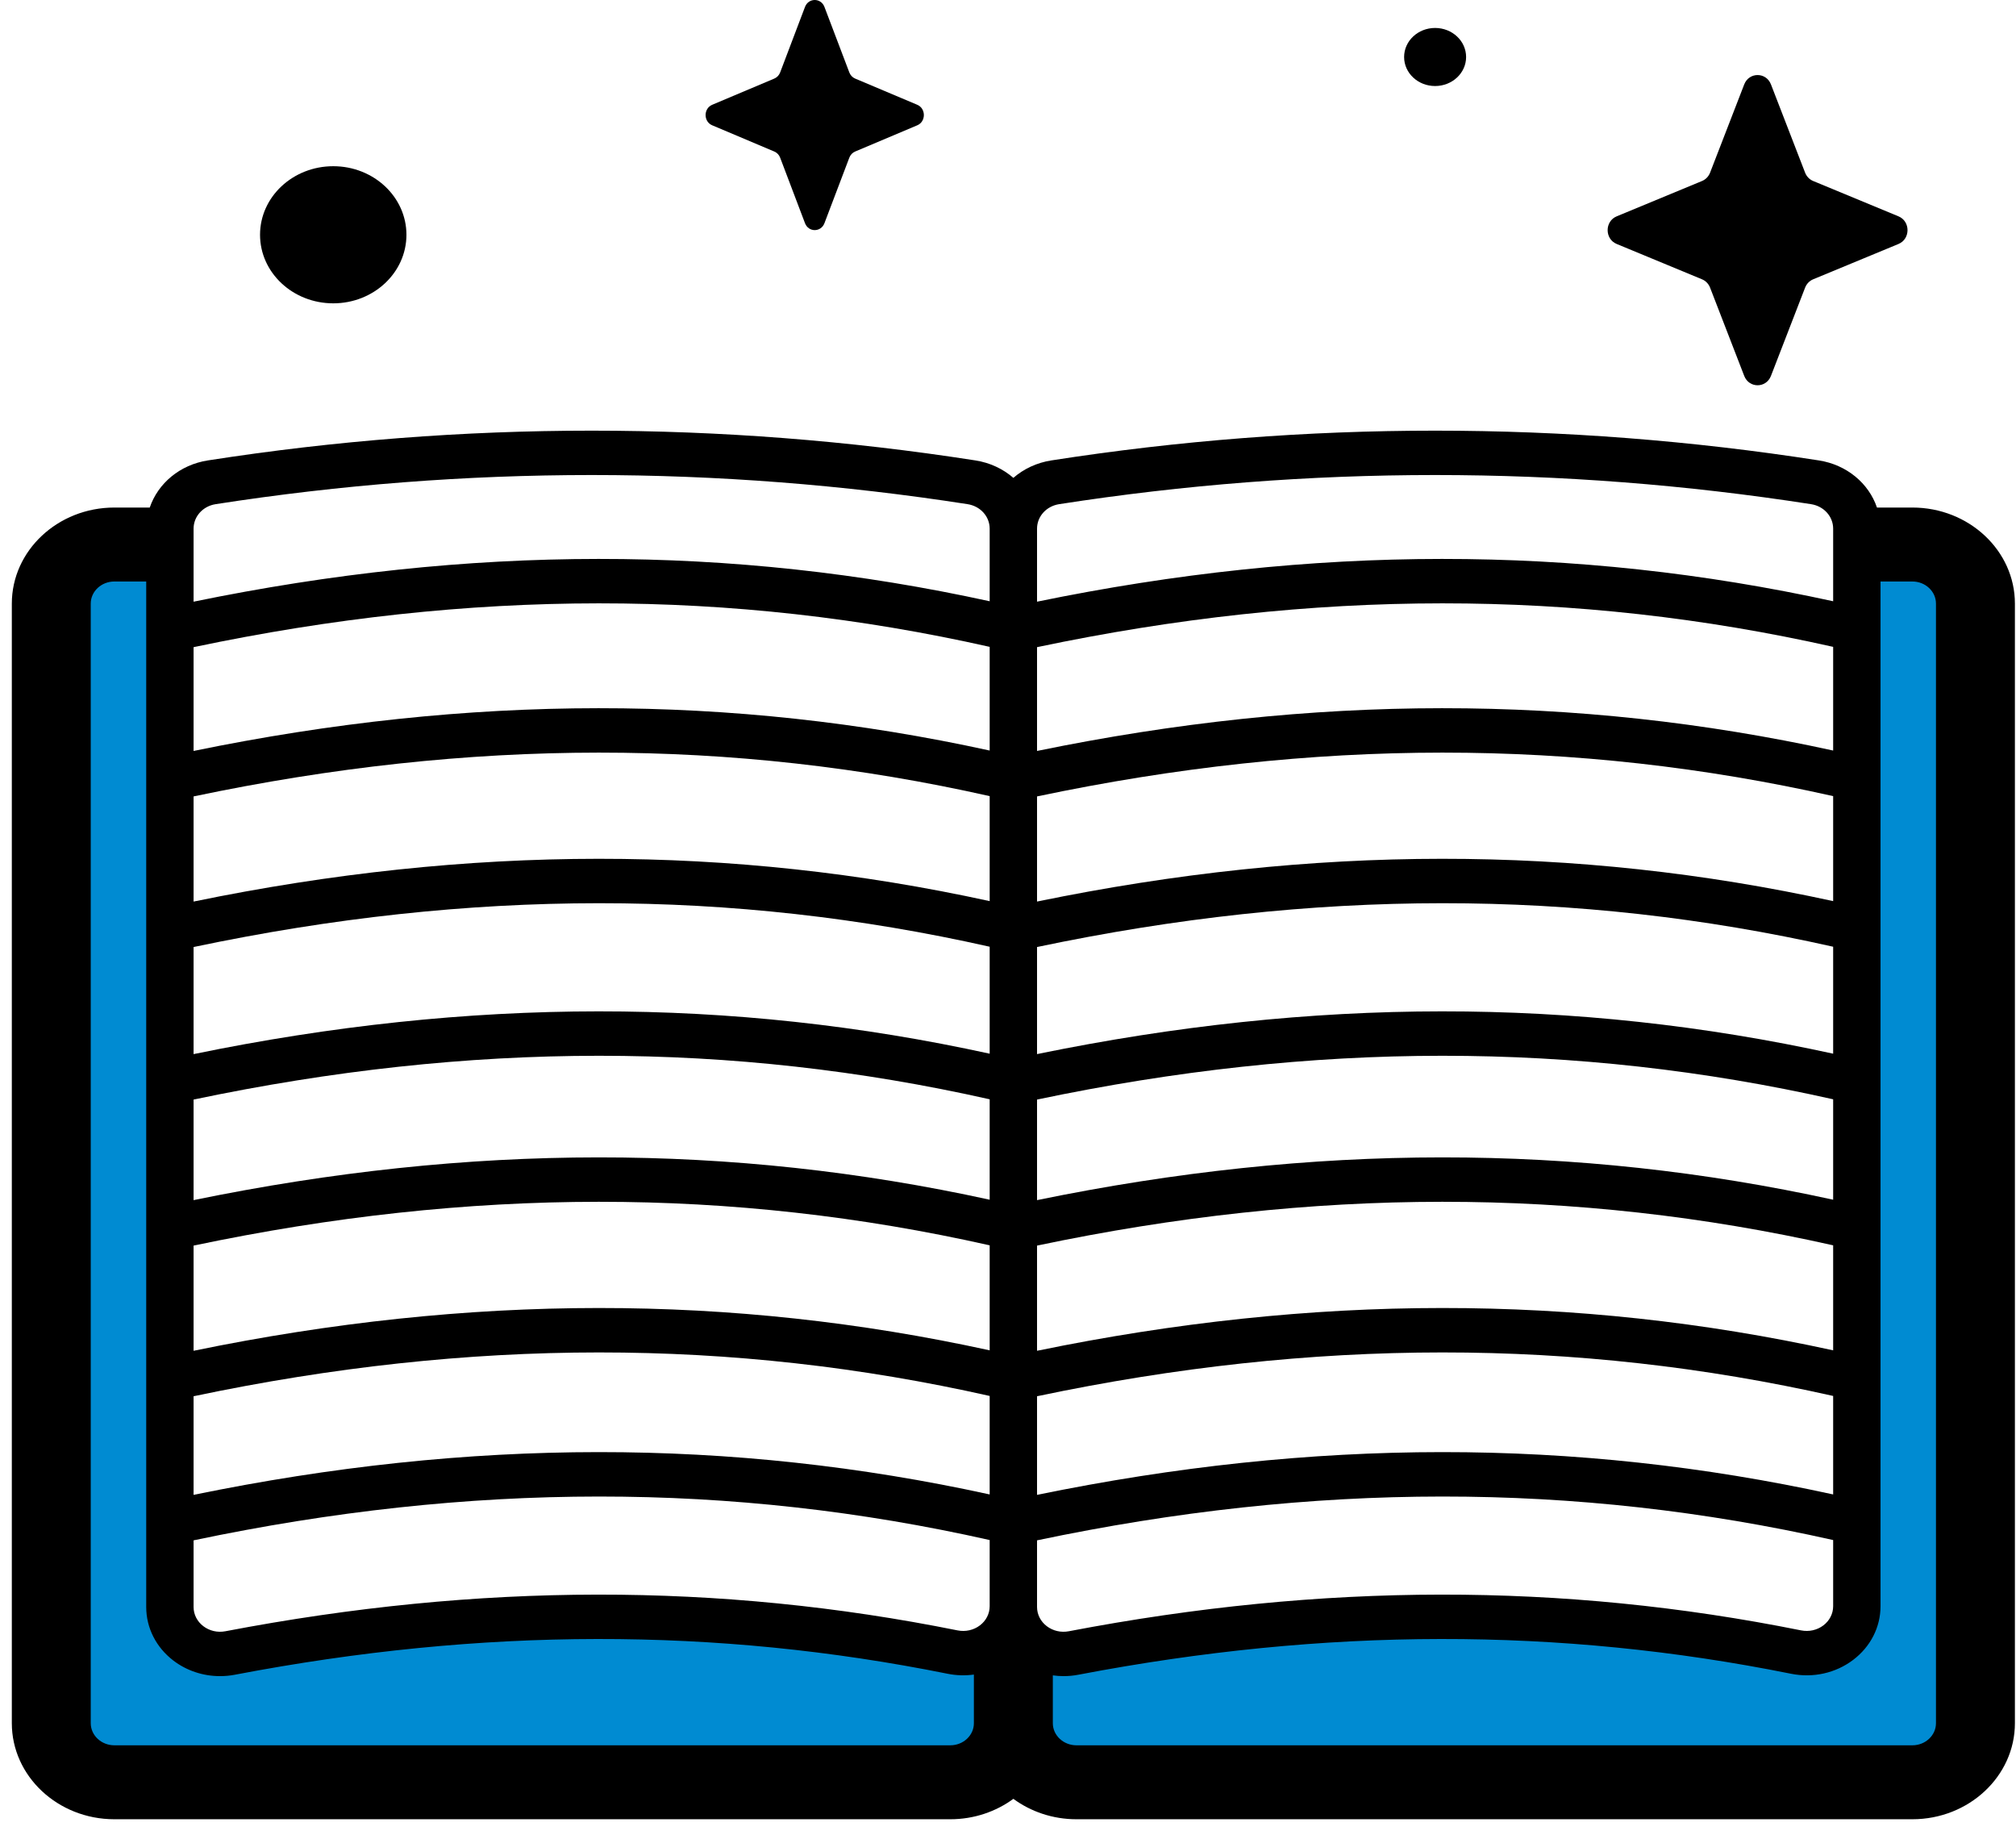 <svg width="89" height="81" viewBox="0 0 89 81" fill="none" xmlns="http://www.w3.org/2000/svg">
<path d="M3.173 24.31H7.303V71.269L8.777 72.926L24.41 71.269L34.144 71.821L44.763 72.926L62.461 71.269H67.475L80.159 72.926L81.928 71.269V23.758H85.173L87.238 25.415V76.793L85.173 78.727H47.418L44.763 76.793L42.108 78.727H4.058L1.993 76.793V26.244L3.173 24.31Z" fill="#008BD2"/>
<path d="M84.424 22.401H82.862C82.5 21.334 81.532 20.513 80.296 20.321C69.055 18.57 57.655 18.57 46.414 20.321C45.764 20.422 45.19 20.698 44.737 21.091C44.284 20.698 43.709 20.422 43.06 20.321C31.818 18.57 20.419 18.57 9.177 20.321C7.941 20.513 6.974 21.334 6.611 22.401H5.049C2.553 22.401 0.522 24.303 0.522 26.641V76.055C0.522 78.393 2.553 80.295 5.049 80.295H41.952C43.002 80.295 43.968 79.957 44.737 79.394C45.505 79.957 46.472 80.295 47.522 80.295H84.424C86.921 80.295 88.952 78.393 88.952 76.055V26.641C88.952 24.303 86.921 22.401 84.424 22.401V22.401ZM8.546 48.531C20.782 45.958 32.297 45.953 43.691 48.519V52.951C32.281 50.454 20.756 50.46 8.546 52.969V48.531ZM45.782 48.531C58.018 45.958 69.533 45.953 80.928 48.519V52.951C69.518 50.454 57.993 50.46 45.782 52.969V48.531ZM80.928 46.506C69.518 44.009 57.993 44.015 45.782 46.524V41.798C58.018 39.224 69.533 39.22 80.928 41.785V46.506ZM43.691 46.506C32.281 44.009 20.756 44.015 8.546 46.524V41.798C20.782 39.224 32.297 39.22 43.691 41.785V46.506ZM8.546 54.976C20.782 52.402 32.297 52.398 43.691 54.964V59.599C32.281 57.102 20.756 57.108 8.546 59.618V54.976ZM45.782 54.976C58.018 52.402 69.533 52.398 80.928 54.964V59.599C69.518 57.102 57.993 57.108 45.782 59.618V54.976ZM80.928 39.772C69.518 37.276 57.993 37.281 45.782 39.791V35.151C58.018 32.578 69.533 32.573 80.928 35.138V39.772ZM43.691 39.772C32.281 37.276 20.756 37.281 8.546 39.791V35.151C20.782 32.578 32.296 32.573 43.691 35.138V39.772ZM8.546 61.625C20.782 59.051 32.297 59.047 43.691 61.612V65.959C32.281 63.462 20.756 63.468 8.546 65.978V61.625ZM45.782 61.625C58.018 59.051 69.533 59.047 80.928 61.612V65.959C69.518 63.462 57.993 63.468 45.782 65.978V61.625ZM80.928 33.126C69.518 30.629 57.993 30.635 45.782 33.144V28.563C58.018 25.989 69.533 25.985 80.928 28.55V33.126ZM43.691 33.126C32.281 30.629 20.756 30.635 8.546 33.144V28.563C20.782 25.989 32.296 25.985 43.691 28.55V33.126ZM8.546 67.985C20.782 65.411 32.297 65.407 43.691 67.972V70.891C43.691 71.222 43.534 71.532 43.259 71.739C42.982 71.949 42.623 72.029 42.272 71.959C31.743 69.842 21.172 69.854 9.952 71.997C9.605 72.064 9.248 71.982 8.974 71.772C8.702 71.564 8.546 71.256 8.546 70.927V67.985ZM46.21 71.772C45.938 71.564 45.782 71.256 45.782 70.927V70.891V67.985C58.018 65.411 69.533 65.407 80.928 67.972V70.891C80.928 71.222 80.77 71.531 80.496 71.739C80.218 71.949 79.859 72.029 79.508 71.958C68.98 69.842 58.408 69.854 47.188 71.997C46.841 72.064 46.484 71.982 46.21 71.772V71.772ZM46.757 22.252C52.264 21.395 57.809 20.966 63.355 20.966C68.901 20.966 74.446 21.395 79.953 22.252C80.518 22.34 80.928 22.795 80.928 23.333V26.537C69.518 24.041 57.993 24.046 45.782 26.556V23.332C45.782 22.795 46.192 22.34 46.757 22.252ZM9.52 22.252C15.027 21.395 20.573 20.966 26.119 20.966C31.664 20.966 37.21 21.395 42.717 22.252C43.282 22.34 43.691 22.795 43.691 23.333V26.537C32.281 24.041 20.756 24.046 8.546 26.556V23.332C8.546 22.795 8.956 22.34 9.52 22.252ZM41.952 77.031H5.049C4.474 77.031 4.006 76.594 4.006 76.055V26.641C4.006 26.102 4.474 25.665 5.049 25.665H6.455V70.927C6.455 71.847 6.891 72.707 7.651 73.289C8.241 73.739 8.966 73.978 9.712 73.978C9.93 73.978 10.151 73.958 10.37 73.916C21.301 71.828 31.593 71.814 41.833 73.873C42.221 73.951 42.614 73.962 42.994 73.909V76.055C42.994 76.594 42.527 77.031 41.952 77.031V77.031ZM85.467 76.055C85.467 76.594 85 77.031 84.425 77.031H47.522C46.947 77.031 46.479 76.594 46.479 76.055V73.944C46.634 73.965 46.79 73.978 46.948 73.978C47.167 73.978 47.387 73.958 47.606 73.916C58.537 71.828 68.829 71.814 79.069 73.873C80.04 74.069 81.039 73.846 81.81 73.262C82.578 72.681 83.019 71.817 83.019 70.892V25.665H84.425C85 25.665 85.467 26.103 85.467 26.641V76.055Z" fill="black"/>
<path d="M14.712 13.388C16.496 13.388 17.943 12.033 17.943 10.362C17.943 8.691 16.496 7.336 14.712 7.336C12.927 7.336 11.48 8.691 11.48 10.362C11.48 12.033 12.927 13.388 14.712 13.388Z" fill="black"/>
<path d="M63.355 3.797C64.111 3.797 64.724 3.224 64.724 2.516C64.724 1.808 64.111 1.234 63.355 1.234C62.599 1.234 61.987 1.808 61.987 2.516C61.987 3.224 62.599 3.797 63.355 3.797Z" fill="black"/>
<path d="M31.441 5.53L34.183 6.688C34.3 6.737 34.394 6.835 34.441 6.959L35.538 9.85C35.693 10.258 36.242 10.258 36.397 9.85L37.495 6.959C37.542 6.835 37.635 6.737 37.752 6.688L40.495 5.53C40.882 5.367 40.882 4.789 40.495 4.625L37.752 3.468C37.635 3.419 37.542 3.321 37.495 3.197L36.397 0.306C36.242 -0.102 35.694 -0.102 35.538 0.306L34.441 3.197C34.394 3.321 34.301 3.419 34.183 3.468L31.441 4.625C31.053 4.789 31.053 5.367 31.441 5.53V5.53Z" fill="black"/>
<path d="M71.372 10.768L75.14 12.328C75.301 12.395 75.429 12.527 75.494 12.694L77.002 16.591C77.215 17.142 77.969 17.142 78.182 16.591L79.69 12.694C79.755 12.527 79.883 12.395 80.044 12.328L83.812 10.768C84.344 10.548 84.344 9.768 83.812 9.548L80.044 7.988C79.883 7.921 79.755 7.789 79.69 7.622L78.182 3.725C77.969 3.175 77.215 3.175 77.002 3.725L75.494 7.622C75.429 7.789 75.301 7.921 75.14 7.988L71.372 9.548C70.839 9.768 70.839 10.548 71.372 10.768Z" fill="black"/>
</svg>
